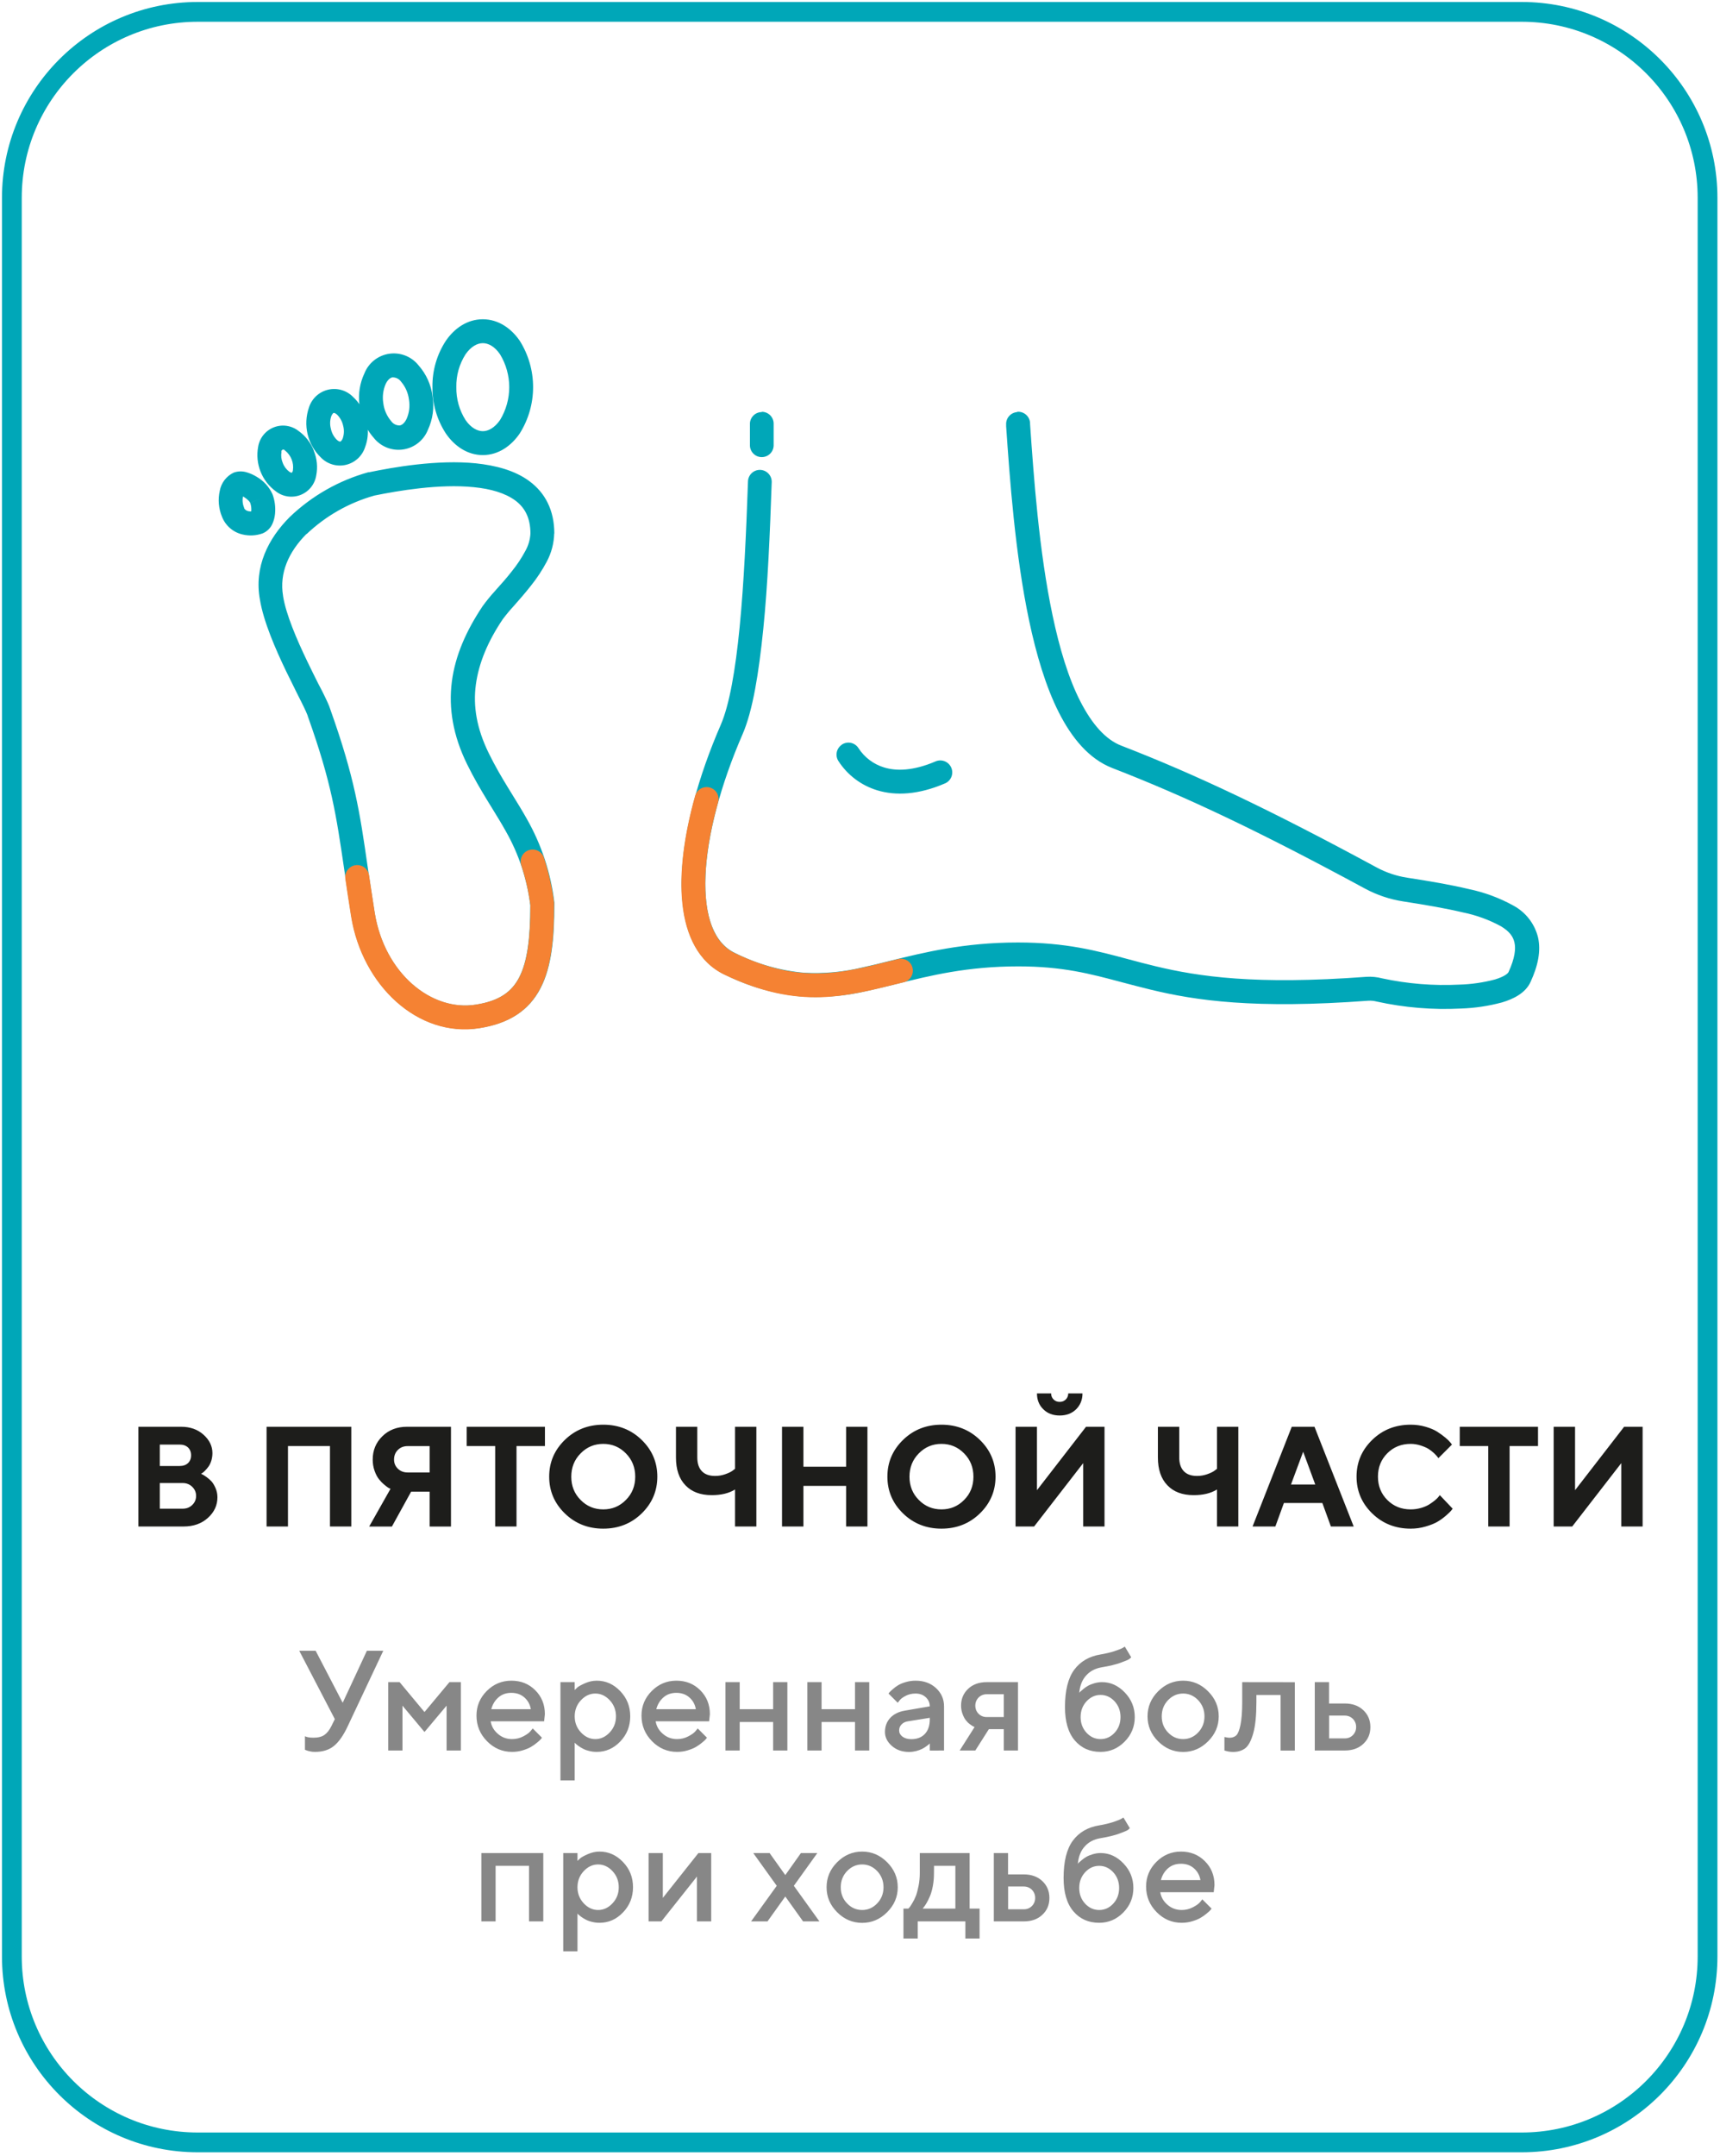 <svg width="435" height="545" viewBox="0 0 435 545" fill="none" xmlns="http://www.w3.org/2000/svg">
<path d="M384.85 3H50C24.043 3 3 24.043 3 50V494.53C3 520.487 24.043 541.53 50 541.53H384.85C410.807 541.53 431.85 520.487 431.85 494.53V50C431.85 24.043 410.807 3 384.85 3Z" stroke="#00A7B8" stroke-width="5" stroke-miterlimit="10"/>
<path d="M46.43 385.85H35.004V360.643H45.815C48.1 360.643 49.981 361.311 51.475 362.647C52.969 363.983 53.725 365.547 53.725 367.305C53.725 367.973 53.62 368.624 53.444 369.221C53.251 369.819 53.004 370.329 52.723 370.715C52.424 371.12 52.126 371.471 51.844 371.752C51.563 372.034 51.317 372.245 51.141 372.35L50.842 372.526C50.948 372.579 51.106 372.649 51.282 372.737C51.458 372.825 51.791 373.036 52.284 373.387C52.758 373.739 53.18 374.108 53.549 374.512C53.901 374.934 54.235 375.497 54.534 376.2C54.833 376.903 54.991 377.659 54.991 378.467C54.991 380.489 54.182 382.229 52.583 383.67C50.965 385.129 48.926 385.85 46.43 385.85ZM40.419 381.35H46.166C47.151 381.35 47.959 381.051 48.61 380.418C49.26 379.803 49.594 379.03 49.594 378.116C49.594 377.202 49.26 376.446 48.61 375.813C47.959 375.18 47.151 374.864 46.166 374.864H40.419V381.35ZM45.446 365.143H40.419V370.557H45.446C46.325 370.557 47.028 370.311 47.555 369.819C48.065 369.327 48.329 368.676 48.329 367.85C48.329 367.042 48.065 366.374 47.555 365.881C47.028 365.389 46.325 365.143 45.446 365.143ZM88.846 360.643V385.85H83.45V365.512H72.832V385.85H67.418V360.643H88.846ZM114.053 360.643V385.868H108.657V377.043H103.981L99.112 385.868H93.364L98.76 376.323C98.637 376.27 98.479 376.2 98.268 376.094C98.057 375.989 97.706 375.708 97.196 375.286C96.668 374.846 96.211 374.372 95.825 373.879C95.42 373.37 95.051 372.667 94.735 371.788C94.418 370.891 94.26 369.942 94.26 368.94C94.26 366.602 95.069 364.633 96.704 363.034C98.321 361.452 100.395 360.643 102.891 360.643H114.053ZM99.657 368.94C99.657 369.854 99.973 370.61 100.624 371.243C101.274 371.875 102.1 372.192 103.084 372.192H108.657V365.53H103.084C102.1 365.53 101.274 365.846 100.624 366.497C99.973 367.129 99.657 367.956 99.657 368.94ZM118.026 360.643H137.819V365.512H130.629V385.85H125.233V365.512H118.026V360.643ZM144.481 373.264C144.481 375.584 145.254 377.553 146.836 379.135C148.401 380.735 150.317 381.526 152.567 381.526C154.817 381.526 156.733 380.735 158.297 379.135C159.879 377.553 160.653 375.584 160.653 373.264C160.653 370.944 159.879 368.975 158.297 367.375C156.733 365.776 154.817 364.967 152.567 364.967C150.317 364.967 148.401 365.776 146.836 367.375C145.254 368.975 144.481 370.944 144.481 373.264ZM138.891 373.247C138.891 369.625 140.209 366.532 142.846 363.965C145.483 361.399 148.735 360.116 152.567 360.116C156.399 360.116 159.651 361.399 162.288 363.965C164.924 366.532 166.243 369.625 166.243 373.247C166.243 376.868 164.924 379.979 162.288 382.545C159.651 385.112 156.399 386.395 152.567 386.395C148.735 386.395 145.483 385.112 142.846 382.545C140.209 379.979 138.891 376.868 138.891 373.247ZM176.35 360.643V368.395C176.35 369.907 176.737 371.067 177.51 371.875C178.284 372.684 179.409 373.071 180.85 373.071C181.729 373.071 182.59 372.93 183.434 372.631C184.278 372.333 184.893 372.034 185.28 371.735L185.895 371.278V360.643H191.292V385.85H185.895V376.499C184.331 377.465 182.344 377.94 179.954 377.922C177.141 377.922 174.926 377.096 173.344 375.426C171.745 373.774 170.954 371.418 170.954 368.395V360.643H176.35ZM219.381 360.643V385.85H213.985V375.584H203.192V385.85H197.778V360.643H203.192V370.733H213.985V360.643H219.381ZM230.016 373.264C230.016 375.584 230.79 377.553 232.372 379.135C233.936 380.735 235.852 381.526 238.102 381.526C240.352 381.526 242.268 380.735 243.833 379.135C245.415 377.553 246.188 375.584 246.188 373.264C246.188 370.944 245.415 368.975 243.833 367.375C242.268 365.776 240.352 364.967 238.102 364.967C235.852 364.967 233.936 365.776 232.372 367.375C230.79 368.975 230.016 370.944 230.016 373.264ZM224.426 373.247C224.426 369.625 225.745 366.532 228.381 363.965C231.018 361.399 234.27 360.116 238.102 360.116C241.934 360.116 245.186 361.399 247.823 363.965C250.459 366.532 251.778 369.625 251.778 373.247C251.778 376.868 250.459 379.979 247.823 382.545C245.186 385.112 241.934 386.395 238.102 386.395C234.27 386.395 231.018 385.112 228.381 382.545C225.745 379.979 224.426 376.868 224.426 373.247ZM268.002 354.35C268.618 354.35 269.127 354.157 269.549 353.735C269.954 353.331 270.165 352.821 270.165 352.206H273.768C273.768 353.823 273.223 355.159 272.168 356.213C271.096 357.268 269.708 357.795 268.002 357.795C266.297 357.795 264.909 357.268 263.854 356.213C262.782 355.159 262.254 353.823 262.254 352.206H265.84C265.84 352.821 266.034 353.331 266.456 353.735C266.86 354.157 267.37 354.35 268.002 354.35ZM279.34 385.85H273.944V369.836L261.534 385.85H256.84V360.643H262.254V376.674L274.665 360.643H279.34V385.85ZM298.237 360.643V368.395C298.237 369.907 298.624 371.067 299.397 371.875C300.17 372.684 301.295 373.071 302.737 373.071C303.616 373.071 304.477 372.93 305.321 372.631C306.165 372.333 306.78 372.034 307.167 371.735L307.782 371.278V360.643H313.178V385.85H307.782V376.499C306.217 377.465 304.231 377.94 301.84 377.922C299.028 377.922 296.813 377.096 295.231 375.426C293.631 373.774 292.84 371.418 292.84 368.395V360.643H298.237ZM332.637 375.233L329.579 366.954L326.502 375.233H332.637ZM334.43 379.909H324.709L322.547 385.85H316.782L326.696 360.643H332.444L342.358 385.85H336.592L334.43 379.909ZM356.772 360.116C358.09 360.116 359.356 360.292 360.551 360.643C361.747 360.995 362.713 361.399 363.487 361.891C364.26 362.383 364.928 362.875 365.526 363.368C366.124 363.86 366.545 364.282 366.809 364.616L367.213 365.143L363.786 368.571C363.715 368.483 363.61 368.36 363.487 368.184C363.364 368.008 363.083 367.727 362.661 367.305C362.239 366.901 361.764 366.549 361.272 366.233C360.762 365.917 360.094 365.635 359.286 365.372C358.459 365.108 357.616 364.967 356.772 364.967C354.417 364.967 352.448 365.758 350.866 367.34C349.284 368.922 348.493 370.891 348.493 373.247C348.493 375.602 349.284 377.571 350.866 379.153C352.448 380.735 354.417 381.526 356.772 381.526C357.686 381.526 358.547 381.403 359.391 381.157C360.235 380.911 360.92 380.612 361.483 380.26C362.028 379.909 362.52 379.557 362.942 379.206C363.364 378.854 363.663 378.555 363.856 378.292L364.137 377.922L367.389 381.35C367.284 381.491 367.143 381.684 366.95 381.913C366.756 382.141 366.334 382.545 365.667 383.125C364.999 383.706 364.295 384.215 363.54 384.655C362.784 385.094 361.799 385.499 360.569 385.85C359.338 386.219 358.073 386.395 356.772 386.395C352.922 386.395 349.67 385.112 347.034 382.545C344.397 379.979 343.079 376.868 343.079 373.247C343.079 369.625 344.397 366.532 347.034 363.965C349.67 361.399 352.922 360.116 356.772 360.116ZM369.182 360.643H388.975V365.512H381.786V385.85H376.389V365.512H369.182V360.643ZM415.43 385.85H410.034V369.836L397.624 385.85H392.93V360.643H398.344V376.674L410.754 360.643H415.43V385.85Z" fill="#1D1D1B"/>
<path d="M79.831 417.263L86.668 430.411L92.786 417.263H96.934L87.934 436.353C86.879 438.62 85.719 440.272 84.489 441.292C83.258 442.312 81.641 442.821 79.655 442.821C79.215 442.821 78.793 442.786 78.372 442.681C77.95 442.593 77.633 442.505 77.422 442.399L77.124 442.294V438.866C77.598 439.112 78.319 439.235 79.286 439.235C80.446 439.235 81.377 439.007 82.045 438.532C82.713 438.075 83.293 437.337 83.786 436.353L84.682 434.542L75.682 417.263H79.831ZM107.358 432.749L113.668 425.19H116.551V442.47H112.948V431.132L107.358 437.794L101.786 431.132V442.47H98.182V425.19H101.065L107.358 432.749ZM137.61 435.087H124.092C124.286 436.317 124.883 437.372 125.903 438.251C126.922 439.147 128.118 439.587 129.506 439.587C130.526 439.587 131.458 439.358 132.336 438.901C133.215 438.444 133.831 438.005 134.182 437.565L134.727 436.897L137.065 439.235C136.995 439.341 136.889 439.464 136.749 439.64C136.608 439.815 136.292 440.097 135.799 440.501C135.325 440.905 134.815 441.257 134.27 441.573C133.743 441.89 133.04 442.171 132.178 442.435C131.317 442.698 130.42 442.821 129.506 442.821C127.063 442.821 124.954 441.925 123.178 440.132C121.403 438.339 120.506 436.177 120.506 433.646C120.506 431.22 121.385 429.146 123.108 427.423C124.831 425.7 126.905 424.821 129.331 424.821C131.756 424.821 133.76 425.63 135.377 427.247C136.995 428.864 137.803 430.868 137.803 433.294L137.61 435.087ZM129.313 427.897C128.012 427.897 126.922 428.284 126.043 429.058C125.165 429.831 124.567 430.815 124.25 432.028H134.252C134.042 430.815 133.497 429.831 132.618 429.058C131.739 428.284 130.649 427.897 129.313 427.897ZM150.917 442.821C150.266 442.821 149.633 442.751 149.036 442.593C148.42 442.452 147.893 442.259 147.471 442.03C147.032 441.802 146.645 441.573 146.311 441.327C145.977 441.081 145.731 440.888 145.59 440.747L145.344 440.483V450.028H141.741V425.19H145.344V427.177C145.502 427.019 145.731 426.808 146.03 426.526C146.329 426.263 146.961 425.911 147.946 425.472C148.913 425.05 149.897 424.821 150.917 424.821C153.202 424.821 155.17 425.7 156.858 427.458C158.545 429.216 159.389 431.325 159.389 433.821C159.389 436.317 158.545 438.444 156.858 440.202C155.17 441.96 153.202 442.821 150.917 442.821ZM150.565 428.073C149.194 428.073 147.981 428.636 146.926 429.761C145.872 430.886 145.344 432.257 145.344 433.839C145.344 435.421 145.872 436.774 146.926 437.899C147.981 439.024 149.194 439.587 150.565 439.587C151.936 439.587 153.149 439.024 154.204 437.899C155.258 436.774 155.786 435.421 155.786 433.839C155.786 432.257 155.258 430.886 154.204 429.761C153.149 428.636 151.936 428.073 150.565 428.073ZM179.34 435.087H165.823C166.016 436.317 166.614 437.372 167.633 438.251C168.653 439.147 169.848 439.587 171.237 439.587C172.256 439.587 173.188 439.358 174.067 438.901C174.946 438.444 175.561 438.005 175.913 437.565L176.458 436.897L178.795 439.235C178.725 439.341 178.62 439.464 178.479 439.64C178.338 439.815 178.022 440.097 177.53 440.501C177.055 440.905 176.545 441.257 176 441.573C175.473 441.89 174.77 442.171 173.909 442.435C173.047 442.698 172.151 442.821 171.237 442.821C168.793 442.821 166.684 441.925 164.909 440.132C163.133 438.339 162.237 436.177 162.237 433.646C162.237 431.22 163.116 429.146 164.838 427.423C166.561 425.7 168.635 424.821 171.061 424.821C173.487 424.821 175.491 425.63 177.108 427.247C178.725 428.864 179.534 430.868 179.534 433.294L179.34 435.087ZM171.043 427.897C169.743 427.897 168.653 428.284 167.774 429.058C166.895 429.831 166.297 430.815 165.981 432.028H175.983C175.772 430.815 175.227 429.831 174.348 429.058C173.469 428.284 172.379 427.897 171.043 427.897ZM187.075 435.263V442.47H183.471V425.19H187.075V432.028H195.53V425.19H199.133V442.47H195.53V435.263H187.075ZM207.782 435.263V442.47H204.178V425.19H207.782V432.028H216.237V425.19H219.84V442.47H216.237V435.263H207.782ZM238.754 442.47L235.151 442.487V440.694C235.098 440.729 235.01 440.817 234.905 440.923C234.799 441.028 234.571 441.187 234.237 441.433C233.903 441.679 233.551 441.89 233.165 442.083C232.778 442.276 232.286 442.452 231.706 442.61C231.108 442.751 230.528 442.839 229.93 442.839C228.172 442.839 226.713 442.329 225.553 441.31C224.393 440.29 223.813 439.112 223.813 437.812C223.813 436.388 224.252 435.192 225.149 434.226C226.045 433.276 227.276 432.661 228.84 432.397L235.151 431.308C235.151 430.394 234.799 429.638 234.131 429.005C233.463 428.39 232.602 428.073 231.547 428.073C230.633 428.073 229.79 428.267 229.051 428.653C228.313 429.04 227.803 429.409 227.522 429.796L227.047 430.411L224.709 428.073C224.78 427.985 224.868 427.862 224.991 427.722C225.114 427.581 225.395 427.317 225.817 426.948C226.239 426.579 226.696 426.245 227.188 425.946C227.663 425.665 228.295 425.401 229.086 425.173C229.877 424.944 230.704 424.821 231.547 424.821C233.657 424.821 235.379 425.454 236.733 426.702C238.069 427.95 238.754 429.479 238.754 431.308V442.47ZM230.475 439.604C231.934 439.604 233.077 439.165 233.903 438.286C234.729 437.407 235.151 436.177 235.151 434.56V434.208L229.561 435.104C228.911 435.21 228.383 435.474 227.997 435.896C227.592 436.3 227.399 436.81 227.399 437.425C227.399 438.005 227.663 438.515 228.225 438.954C228.788 439.376 229.526 439.604 230.475 439.604ZM249.565 425.19H257.458V442.47H253.872V437.073H250.092L246.665 442.47H242.709L246.489 436.528C246.401 436.511 246.278 436.458 246.12 436.37C245.961 436.3 245.68 436.106 245.293 435.825C244.907 435.544 244.573 435.21 244.274 434.823C243.975 434.454 243.694 433.944 243.448 433.276C243.202 432.608 243.061 431.905 243.061 431.132C243.061 429.409 243.659 428.003 244.854 426.878C246.049 425.753 247.614 425.19 249.565 425.19ZM253.872 428.249H249.547C248.739 428.249 248.053 428.53 247.491 429.075C246.946 429.638 246.665 430.323 246.665 431.132C246.665 431.958 246.946 432.644 247.491 433.188C248.053 433.751 248.739 434.015 249.547 434.015H253.872V428.249ZM286.989 434.015C286.989 436.44 286.127 438.515 284.422 440.237C282.717 441.96 280.696 442.821 278.34 442.821C275.633 442.821 273.471 441.854 271.819 439.921C270.167 437.987 269.34 435.175 269.34 431.501C269.34 427.3 270.131 424.153 271.678 422.062C273.243 419.952 275.458 418.669 278.34 418.194C279.624 417.983 280.766 417.702 281.786 417.386C282.805 417.052 283.508 416.771 283.895 416.56L284.475 416.208L286.092 418.915C286.022 419.003 285.864 419.144 285.653 419.319C285.442 419.495 284.704 419.812 283.456 420.269C282.208 420.726 280.625 421.112 278.709 421.429C277.057 421.692 275.721 422.378 274.719 423.485C273.7 424.575 273.12 426.052 272.944 427.915C272.979 427.845 273.067 427.739 273.19 427.616C273.313 427.493 273.559 427.282 273.946 426.966C274.315 426.649 274.702 426.386 275.124 426.14C275.545 425.894 276.073 425.683 276.723 425.489C277.374 425.296 278.042 425.19 278.709 425.19C280.889 425.19 282.805 426.069 284.475 427.81C286.145 429.55 286.989 431.624 286.989 434.015ZM273.295 434.015C273.295 435.597 273.805 436.933 274.79 437.987C275.792 439.06 276.969 439.587 278.34 439.587C279.711 439.587 280.889 439.06 281.891 437.987C282.875 436.933 283.385 435.597 283.385 434.015C283.385 432.433 282.875 431.114 281.891 430.042C280.889 428.97 279.711 428.425 278.34 428.425C276.969 428.425 275.792 428.97 274.79 430.042C273.805 431.114 273.295 432.433 273.295 434.015ZM304.62 433.839C304.62 432.222 304.075 430.868 303.02 429.743C301.948 428.636 300.682 428.073 299.223 428.073C297.747 428.073 296.481 428.636 295.409 429.743C294.336 430.868 293.809 432.222 293.809 433.839C293.809 435.456 294.336 436.81 295.409 437.917C296.481 439.042 297.747 439.587 299.223 439.587C300.682 439.587 301.948 439.042 303.02 437.917C304.075 436.81 304.62 435.456 304.62 433.839ZM290.223 433.839C290.223 431.413 291.102 429.304 292.895 427.511C294.688 425.718 296.797 424.821 299.223 424.821C301.649 424.821 303.741 425.718 305.534 427.511C307.327 429.304 308.223 431.413 308.223 433.839C308.223 436.265 307.327 438.356 305.534 440.149C303.741 441.942 301.649 442.839 299.223 442.839C296.797 442.839 294.688 441.942 292.895 440.149C291.102 438.356 290.223 436.265 290.223 433.839ZM314.165 425.19L327.471 425.208V442.487H323.868V428.442H317.75V430.253C317.75 433.54 317.504 436.142 316.977 438.04C316.45 439.938 315.782 441.222 314.973 441.872C314.165 442.505 313.11 442.839 311.827 442.839C311.51 442.839 311.159 442.804 310.807 442.751C310.456 442.681 310.174 442.628 309.981 442.558L309.665 442.487V439.06C310.139 439.165 310.561 439.235 310.913 439.253C311.651 439.253 312.231 439.042 312.653 438.655C313.075 438.251 313.444 437.372 313.725 436.001C314.006 434.63 314.165 432.714 314.165 430.235V425.19ZM336.137 439.411H340.092C340.901 439.411 341.586 439.147 342.149 438.585C342.694 438.04 342.975 437.354 342.975 436.528C342.975 435.72 342.694 435.034 342.149 434.472C341.586 433.927 340.901 433.646 340.092 433.646H336.137V439.411ZM346.579 436.546C346.579 438.269 345.981 439.692 344.786 440.8C343.59 441.925 342.026 442.47 340.075 442.47H332.516V425.19H336.12V430.587H340.075C342.026 430.587 343.59 431.149 344.786 432.274C345.981 433.399 346.579 434.823 346.579 436.546Z" fill="#878787"/>
<path d="M125.341 471.625V485.67H121.738V468.391H137.4V485.67H133.796V471.625H125.341ZM151.621 486.021C150.97 486.021 150.337 485.951 149.74 485.793C149.125 485.652 148.597 485.459 148.175 485.23C147.736 485.002 147.349 484.773 147.015 484.527C146.681 484.281 146.435 484.088 146.294 483.947L146.048 483.684V493.229H142.445V468.391H146.048V470.377C146.207 470.219 146.435 470.008 146.734 469.727C147.033 469.463 147.666 469.111 148.65 468.672C149.617 468.25 150.601 468.021 151.621 468.021C153.906 468.021 155.875 468.9 157.562 470.658C159.25 472.416 160.093 474.525 160.093 477.021C160.093 479.518 159.25 481.645 157.562 483.402C155.875 485.16 153.906 486.021 151.621 486.021ZM151.269 471.273C149.898 471.273 148.685 471.836 147.63 472.961C146.576 474.086 146.048 475.457 146.048 477.039C146.048 478.621 146.576 479.975 147.63 481.1C148.685 482.225 149.898 482.787 151.269 482.787C152.64 482.787 153.853 482.225 154.908 481.1C155.962 479.975 156.49 478.621 156.49 477.039C156.49 475.457 155.962 474.086 154.908 472.961C153.853 471.836 152.64 471.273 151.269 471.273ZM176.634 468.391H179.869V485.67H176.265V474.332L167.265 485.67H164.031V468.391H167.634V479.729L176.634 468.391ZM200.769 476.67L207.238 485.67H203.107L198.607 479.377L194.107 485.67H189.958L196.445 476.67L190.503 468.391H194.634L198.607 473.963L202.562 468.391H206.71L200.769 476.67ZM223.445 477.039C223.445 475.422 222.9 474.068 221.845 472.943C220.773 471.836 219.507 471.273 218.048 471.273C216.572 471.273 215.306 471.836 214.234 472.943C213.162 474.068 212.634 475.422 212.634 477.039C212.634 478.656 213.162 480.01 214.234 481.117C215.306 482.242 216.572 482.787 218.048 482.787C219.507 482.787 220.773 482.242 221.845 481.117C222.9 480.01 223.445 478.656 223.445 477.039ZM209.048 477.039C209.048 474.613 209.927 472.504 211.72 470.711C213.513 468.918 215.623 468.021 218.048 468.021C220.474 468.021 222.566 468.918 224.359 470.711C226.152 472.504 227.048 474.613 227.048 477.039C227.048 479.465 226.152 481.557 224.359 483.35C222.566 485.143 220.474 486.039 218.048 486.039C215.623 486.039 213.513 485.143 211.72 483.35C209.927 481.557 209.048 479.465 209.048 477.039ZM228.49 482.436H229.738C229.808 482.365 229.896 482.26 230.037 482.102C230.177 481.943 230.406 481.592 230.74 481.029C231.074 480.484 231.373 479.887 231.619 479.254C231.865 478.621 232.093 477.777 232.304 476.723C232.515 475.686 232.621 474.596 232.621 473.436V468.391H245.224V482.436H247.738V489.994H244.152V485.67H232.093V489.994H228.49V482.436ZM236.224 471.625L236.207 473.436C236.207 474.596 236.119 475.686 235.925 476.705C235.732 477.742 235.486 478.604 235.205 479.271C234.923 479.939 234.625 480.52 234.343 481.012C234.062 481.504 233.816 481.855 233.64 482.066L233.341 482.436H241.621V471.625H236.224ZM254.962 482.611H258.917C259.726 482.611 260.412 482.348 260.974 481.785C261.519 481.24 261.8 480.555 261.8 479.729C261.8 478.92 261.519 478.234 260.974 477.672C260.412 477.127 259.726 476.846 258.917 476.846H254.962V482.611ZM265.404 479.746C265.404 481.469 264.806 482.893 263.611 484C262.416 485.125 260.851 485.67 258.9 485.67H251.341V468.391H254.945V473.787H258.9C260.851 473.787 262.416 474.35 263.611 475.475C264.806 476.6 265.404 478.023 265.404 479.746ZM286.638 477.215C286.638 479.641 285.777 481.715 284.072 483.438C282.367 485.16 280.345 486.021 277.99 486.021C275.283 486.021 273.121 485.055 271.468 483.121C269.816 481.188 268.99 478.375 268.99 474.701C268.99 470.5 269.781 467.354 271.328 465.262C272.892 463.152 275.107 461.869 277.99 461.395C279.273 461.184 280.416 460.902 281.435 460.586C282.455 460.252 283.158 459.971 283.544 459.76L284.125 459.408L285.742 462.115C285.671 462.203 285.513 462.344 285.302 462.52C285.091 462.695 284.353 463.012 283.105 463.469C281.857 463.926 280.275 464.312 278.359 464.629C276.707 464.893 275.371 465.578 274.369 466.686C273.349 467.775 272.769 469.252 272.593 471.115C272.628 471.045 272.716 470.939 272.839 470.816C272.962 470.693 273.208 470.482 273.595 470.166C273.964 469.85 274.351 469.586 274.773 469.34C275.195 469.094 275.722 468.883 276.373 468.689C277.023 468.496 277.691 468.391 278.359 468.391C280.539 468.391 282.455 469.27 284.125 471.01C285.794 472.75 286.638 474.824 286.638 477.215ZM272.945 477.215C272.945 478.797 273.455 480.133 274.439 481.188C275.441 482.26 276.619 482.787 277.99 482.787C279.361 482.787 280.539 482.26 281.541 481.188C282.525 480.133 283.035 478.797 283.035 477.215C283.035 475.633 282.525 474.314 281.541 473.242C280.539 472.17 279.361 471.625 277.99 471.625C276.619 471.625 275.441 472.17 274.439 473.242C273.455 474.314 272.945 475.633 272.945 477.215ZM306.958 478.287H293.441C293.634 479.518 294.232 480.572 295.251 481.451C296.271 482.348 297.466 482.787 298.855 482.787C299.875 482.787 300.806 482.559 301.685 482.102C302.564 481.645 303.179 481.205 303.531 480.766L304.076 480.098L306.414 482.436C306.343 482.541 306.238 482.664 306.097 482.84C305.957 483.016 305.64 483.297 305.148 483.701C304.673 484.105 304.164 484.457 303.619 484.773C303.091 485.09 302.388 485.371 301.527 485.635C300.666 485.898 299.769 486.021 298.855 486.021C296.412 486.021 294.302 485.125 292.527 483.332C290.751 481.539 289.855 479.377 289.855 476.846C289.855 474.42 290.734 472.346 292.457 470.623C294.179 468.9 296.253 468.021 298.679 468.021C301.105 468.021 303.109 468.83 304.726 470.447C306.343 472.064 307.152 474.068 307.152 476.494L306.958 478.287ZM298.662 471.098C297.361 471.098 296.271 471.484 295.392 472.258C294.513 473.031 293.916 474.016 293.599 475.229H303.601C303.39 474.016 302.845 473.031 301.966 472.258C301.087 471.484 299.998 471.098 298.662 471.098Z" fill="#878787"/>
<path fill-rule="evenodd" clip-rule="evenodd" d="M122.11 80.7C118.11 80.7 114.88 83.04 112.75 86.15C110.482 89.626 109.305 93.701 109.37 97.85C109.314 102.002 110.491 106.077 112.75 109.56C114.88 112.68 118.14 115.03 122.11 115.03C126.08 115.03 129.33 112.67 131.45 109.56C133.655 106.053 134.825 101.994 134.825 97.85C134.825 93.707 133.655 89.648 131.45 86.14C129.32 83.04 126.07 80.7 122.11 80.7ZM117.73 106.16C116.16 103.677 115.353 100.788 115.41 97.85C115.349 94.922 116.157 92.041 117.73 89.57C119.11 87.57 120.73 86.74 122.11 86.74C123.49 86.74 125.11 87.56 126.47 89.57C127.986 92.071 128.788 94.94 128.788 97.865C128.788 100.79 127.986 103.659 126.47 106.16C125.09 108.16 123.47 108.99 122.12 108.99C120.77 108.99 119.11 108.17 117.73 106.16ZM109.39 100.16C109.026 97.274 107.803 94.563 105.88 92.38C105.01 91.276 103.865 90.421 102.559 89.9C101.253 89.379 99.833 89.212 98.442 89.415C97.051 89.617 95.738 90.183 94.635 91.055C93.532 91.927 92.679 93.074 92.16 94.38C91.017 96.807 90.578 99.506 90.89 102.17C90.441 101.518 89.921 100.918 89.34 100.38C88.535 99.542 87.525 98.928 86.41 98.599C85.295 98.27 84.114 98.237 82.982 98.503C81.851 98.77 80.808 99.326 79.957 100.118C79.106 100.91 78.477 101.911 78.13 103.02C77.381 105.188 77.266 107.525 77.797 109.757C78.328 111.988 79.484 114.022 81.13 115.62C81.936 116.458 82.947 117.072 84.063 117.401C85.178 117.73 86.36 117.762 87.492 117.496C88.624 117.23 89.667 116.673 90.519 115.881C91.371 115.09 92.002 114.09 92.35 112.98C92.869 111.592 93.097 110.111 93.02 108.63C93.449 109.34 93.941 110.009 94.49 110.63C95.359 111.739 96.506 112.599 97.814 113.123C99.122 113.647 100.545 113.816 101.94 113.613C103.334 113.41 104.65 112.842 105.755 111.967C106.859 111.092 107.713 109.941 108.23 108.63C109.453 105.996 109.857 103.056 109.39 100.19V100.16ZM99.31 95.39C99.725 95.385 100.134 95.481 100.503 95.669C100.872 95.857 101.191 96.132 101.43 96.47C102.531 97.753 103.227 99.332 103.43 101.01C103.715 102.672 103.499 104.381 102.81 105.92C102.22 107.12 101.52 107.48 101.08 107.54C100.662 107.548 100.249 107.454 99.876 107.266C99.503 107.078 99.182 106.801 98.94 106.46C97.839 105.178 97.143 103.598 96.94 101.92C96.665 100.258 96.881 98.552 97.56 97.01C98.16 95.8 98.85 95.44 99.29 95.38L99.31 95.39ZM84.37 104.39C84.443 104.377 84.517 104.377 84.59 104.39C84.843 104.491 85.074 104.641 85.27 104.83C86.038 105.596 86.566 106.569 86.79 107.63C87.066 108.667 87.031 109.763 86.69 110.78C86.601 111.035 86.462 111.27 86.28 111.47C86.229 111.529 86.163 111.574 86.09 111.6C86.015 111.62 85.936 111.62 85.86 111.6C85.605 111.503 85.373 111.353 85.18 111.16C84.414 110.4 83.892 109.429 83.68 108.37C83.399 107.33 83.434 106.23 83.78 105.21C83.869 104.955 84.008 104.72 84.19 104.52C84.238 104.457 84.3 104.406 84.37 104.37V104.39ZM79.37 113.92C78.601 111.906 77.25 110.166 75.49 108.92C74.618 108.241 73.584 107.801 72.49 107.642C71.397 107.484 70.28 107.613 69.251 108.016C68.222 108.42 67.316 109.084 66.621 109.944C65.927 110.804 65.468 111.829 65.29 112.92C64.893 115.034 65.104 117.217 65.899 119.216C66.694 121.215 68.04 122.946 69.78 124.21C70.652 124.887 71.685 125.325 72.778 125.482C73.87 125.639 74.985 125.51 76.012 125.107C77.039 124.703 77.944 124.04 78.638 123.182C79.332 122.323 79.791 121.299 79.97 120.21C80.396 118.091 80.176 115.893 79.34 113.9L79.37 113.92ZM72.1 113.92C72.048 113.806 71.954 113.716 71.837 113.67C71.721 113.623 71.591 113.623 71.474 113.669C71.358 113.715 71.263 113.804 71.21 113.918C71.157 114.031 71.15 114.161 71.19 114.28C71.029 115.202 71.14 116.151 71.51 117.01C71.833 117.894 72.407 118.666 73.16 119.23C73.345 119.377 73.566 119.47 73.8 119.5C73.957 119.325 74.055 119.104 74.08 118.87C74.215 117.935 74.102 116.98 73.751 116.102C73.4 115.224 72.823 114.454 72.08 113.87L72.1 113.92ZM77.54 135C82.38 130.403 88.272 127.059 94.7 125.26C100.7 124.04 111.06 122.26 119.8 123.14C124.2 123.57 127.8 124.66 130.31 126.5C132.62 128.21 134.15 130.75 134.15 134.86C134.065 136.402 133.627 137.904 132.87 139.25C131.897 141.072 130.752 142.797 129.45 144.4C128.15 146.07 126.76 147.64 125.45 149.08L125.3 149.26C124.131 150.527 123.039 151.863 122.03 153.26C117.94 159.39 115.12 165.68 114.27 172.35C113.42 179.02 114.58 185.93 118.1 193.11C119.8 196.58 121.55 199.54 123.21 202.27L124.44 204.27C125.66 206.27 126.81 208.1 127.89 210.05C131.195 215.836 133.31 222.225 134.11 228.84C134.11 237.27 133.34 243.1 131.32 247.03C129.45 250.67 126.32 253.03 120.32 253.96C109.08 255.76 97.21 246.03 94.75 230.73C94.06 226.37 93.49 222.56 92.98 219.08C90.98 205.16 89.67 196.55 83.6 179.48C83.386 178.797 83.125 178.128 82.82 177.48C82.46 176.69 82 175.74 81.48 174.7L80.48 172.79C79.64 171.11 78.7 169.23 77.73 167.21C74.99 161.51 72.33 155.28 71.59 150.69C71.586 150.667 71.586 150.643 71.59 150.62C70.62 144.87 72.96 139.55 77.51 134.96L77.54 135ZM140.19 134.86C140.19 128.92 137.83 124.55 133.92 121.65C130.18 118.86 125.29 117.65 120.4 117.12C110.62 116.12 99.4 118.12 93.4 119.36H93.18C85.714 121.432 78.877 125.321 73.28 130.68C67.85 136.1 64.2 143.31 65.74 151.58C66.65 157.14 69.68 164.08 72.39 169.72C73.39 171.78 74.39 173.72 75.21 175.44L76.14 177.28C76.65 178.28 77.07 179.18 77.38 179.86C77.53 180.21 77.65 180.48 77.73 180.69C77.81 180.9 77.82 180.94 77.83 180.96C77.83 181.07 77.89 181.18 77.93 181.29C83.83 197.85 85.02 205.91 87.05 219.73C87.57 223.24 88.14 227.11 88.85 231.6C91.66 249.03 105.75 262.33 121.34 259.84C128.78 258.66 133.81 255.41 136.74 249.71C139.51 244.34 140.21 237.14 140.2 228.54C140.21 228.407 140.21 228.273 140.2 228.14C139.318 220.703 136.955 213.519 133.25 207.01C132.09 204.93 130.84 202.92 129.6 200.91L128.45 199.04C126.82 196.38 125.19 193.61 123.61 190.38C120.55 184.15 119.61 178.47 120.35 173.04C121.09 167.61 123.35 162.17 127.13 156.55C128.006 155.38 128.94 154.255 129.93 153.18L130.1 152.99C131.35 151.57 132.83 149.89 134.25 148.08C135.794 146.164 137.15 144.105 138.3 141.93C139.457 139.749 140.094 137.329 140.16 134.86H140.19ZM68.89 124.86C68.054 123.057 66.686 121.553 64.97 120.55C64.183 120.054 63.331 119.668 62.44 119.4C61.353 119.055 60.184 119.076 59.11 119.46C58.198 119.891 57.402 120.533 56.788 121.333C56.175 122.133 55.76 123.068 55.58 124.06C55.088 126.238 55.28 128.515 56.13 130.58C56.561 131.705 57.263 132.706 58.174 133.494C59.084 134.283 60.175 134.834 61.35 135.1C63.024 135.499 64.778 135.405 66.4 134.83C67.499 134.375 68.385 133.521 68.88 132.44C69.245 131.626 69.475 130.758 69.56 129.87C69.723 128.175 69.497 126.465 68.9 124.87L68.89 124.86ZM61.75 128.36C61.36 127.456 61.255 126.455 61.45 125.49L61.78 125.68C62.169 125.92 62.528 126.206 62.85 126.53C63.02 126.695 63.165 126.884 63.28 127.09C63.525 127.789 63.613 128.533 63.54 129.27C63.281 129.283 63.022 129.259 62.77 129.2C62.546 129.152 62.335 129.056 62.15 128.92C61.962 128.793 61.814 128.617 61.72 128.41L61.75 128.36ZM63.28 127.09L66.09 125.97L63.28 127.08V127.09ZM257.28 104.09C257.677 104.059 258.075 104.107 258.453 104.231C258.831 104.355 259.181 104.554 259.481 104.814C259.782 105.075 260.028 105.392 260.204 105.749C260.381 106.105 260.485 106.493 260.51 106.89V107.17C261.43 120.37 262.74 139.17 266.21 155.59C267.96 163.87 270.21 171.4 273.21 177.26C276.21 183.12 279.65 186.95 283.56 188.47C302.49 195.79 321.37 204.77 348.14 219.25C350.546 220.55 353.157 221.43 355.86 221.85C361.71 222.75 366.98 223.65 371.46 224.73C375.435 225.551 379.262 226.97 382.81 228.94C384.337 229.772 385.675 230.913 386.737 232.291C387.799 233.668 388.563 235.251 388.98 236.94C389.75 240.35 388.98 244.13 387.07 248.24C385.77 251.08 382.65 252.55 379.87 253.38C376.471 254.293 372.978 254.813 369.46 254.93C362.316 255.293 355.156 254.698 348.17 253.16C347.489 252.982 346.783 252.911 346.08 252.95C317.39 255.08 302.47 252.95 290.89 250.12C288.32 249.5 285.97 248.87 283.69 248.27C275.69 246.14 268.79 244.27 257.5 244.27C244.66 244.27 235.38 246.57 226.81 248.69C224.36 249.3 221.97 249.89 219.57 250.41C214.124 251.726 208.514 252.231 202.92 251.91C196.091 251.304 189.438 249.414 183.31 246.34C174.64 242.21 171.97 232.08 172.43 221.06C172.89 209.81 176.6 196.27 182.3 183.18C184.46 178.18 185.99 169.48 187.07 158.41C188.15 147.34 188.72 134.61 189.17 121.67C189.184 121.276 189.275 120.889 189.439 120.53C189.602 120.171 189.835 119.848 190.123 119.58C190.411 119.311 190.75 119.101 191.119 118.963C191.488 118.825 191.881 118.761 192.275 118.775C192.669 118.789 193.056 118.88 193.415 119.044C193.774 119.207 194.097 119.44 194.366 119.728C194.634 120.016 194.844 120.355 194.982 120.724C195.12 121.093 195.184 121.486 195.17 121.88C194.72 134.88 194.17 147.88 193.04 158.99C191.91 170.1 190.39 179.65 187.8 185.59C182.29 198.26 178.85 211.04 178.43 221.31C177.99 231.82 180.7 238.42 185.87 240.88C191.319 243.633 197.24 245.329 203.32 245.88C208.338 246.162 213.369 245.697 218.25 244.5C220.42 244.03 222.66 243.5 225.02 242.89C233.66 240.75 243.81 238.23 257.46 238.23C269.6 238.23 277.4 240.32 285.46 242.49C287.66 243.08 289.88 243.67 292.22 244.23C303.12 246.85 317.41 249 345.56 246.91C346.906 246.825 348.256 246.956 349.56 247.3C355.969 248.679 362.532 249.211 369.08 248.88C372.12 248.794 375.14 248.358 378.08 247.58C380.63 246.81 381.39 245.99 381.52 245.71C383.13 242.19 383.38 239.84 383.02 238.25C382.66 236.66 381.72 235.42 379.6 234.13C376.585 232.492 373.343 231.312 369.98 230.63C365.77 229.63 360.71 228.75 354.88 227.85C351.491 227.328 348.217 226.229 345.2 224.6C318.57 210.19 299.92 201.34 281.32 194.14C275.37 191.83 271.02 186.48 267.75 180.01C264.48 173.54 262.07 165.38 260.27 156.87C256.71 140.01 255.37 120.87 254.46 107.77V107.34C254.413 106.557 254.675 105.787 255.189 105.194C255.703 104.602 256.428 104.234 257.21 104.17L257.28 104.09ZM192.73 104.09C193.128 104.099 193.519 104.187 193.882 104.349C194.246 104.511 194.573 104.743 194.846 105.032C195.118 105.322 195.331 105.662 195.471 106.034C195.61 106.407 195.675 106.803 195.66 107.2C195.66 108.2 195.66 108.96 195.66 109.75C195.66 110.55 195.66 111.42 195.66 112.64C195.648 113.034 195.558 113.422 195.395 113.781C195.233 114.14 195.002 114.464 194.714 114.734C194.427 115.003 194.089 115.214 193.72 115.353C193.352 115.492 192.959 115.558 192.565 115.545C192.171 115.533 191.783 115.443 191.424 115.281C191.065 115.118 190.741 114.887 190.472 114.599C190.202 114.312 189.991 113.974 189.852 113.605C189.713 113.237 189.648 112.844 189.66 112.45C189.66 111.45 189.66 110.67 189.66 109.88C189.66 109.08 189.66 108.23 189.66 107.04C189.691 106.272 190.015 105.546 190.566 105.01C191.116 104.474 191.852 104.17 192.62 104.16L192.73 104.09ZM212.93 188.2C213.263 187.982 213.635 187.832 214.027 187.759C214.418 187.686 214.82 187.691 215.209 187.775C215.598 187.859 215.966 188.019 216.292 188.246C216.619 188.474 216.897 188.764 217.11 189.1C218.628 191.45 220.932 193.183 223.61 193.99C226.61 194.91 230.89 194.91 236.61 192.46C237.347 192.143 238.18 192.132 238.926 192.429C239.671 192.727 240.268 193.308 240.585 194.045C240.902 194.782 240.913 195.616 240.616 196.361C240.319 197.106 239.737 197.703 239 198.02C232.26 200.91 226.53 201.18 221.88 199.77C217.831 198.55 214.347 195.931 212.05 192.38C211.622 191.725 211.468 190.928 211.619 190.16C211.77 189.393 212.216 188.714 212.86 188.27L212.93 188.2Z" fill="#00A7B8"/>
<path fill-rule="evenodd" clip-rule="evenodd" d="M181.62 202.79C181.727 202.408 181.758 202.008 181.71 201.614C181.663 201.22 181.538 200.84 181.344 200.494C181.149 200.148 180.889 199.844 180.577 199.599C180.264 199.353 179.907 199.172 179.525 199.065C179.143 198.958 178.743 198.927 178.349 198.975C177.955 199.022 177.574 199.147 177.229 199.341C176.883 199.536 176.578 199.796 176.333 200.109C176.088 200.421 175.907 200.778 175.8 201.16C173.03 211.07 171.72 220.64 172.58 228.52C173.44 236.4 176.58 243.21 183.25 246.39C192.65 250.85 200.35 252.28 207.65 252.06C214.14 251.87 220.24 250.35 226.57 248.78L228.57 248.29C229.348 248.098 230.019 247.604 230.433 246.918C230.847 246.231 230.972 245.409 230.78 244.63C230.588 243.852 230.094 243.182 229.408 242.767C228.721 242.353 227.898 242.228 227.12 242.42L225.21 242.9C218.76 244.49 213.3 245.9 207.49 246.02C201.24 246.21 194.49 245.02 185.87 240.93C181.87 239.03 179.36 234.72 178.61 227.87C177.86 221.02 178.94 212.31 181.62 202.79ZM137.57 216.79C137.314 216.03 136.767 215.403 136.048 215.047C135.33 214.691 134.5 214.634 133.74 214.89C132.98 215.146 132.353 215.693 131.997 216.412C131.64 217.13 131.584 217.96 131.84 218.72C132.917 222.002 133.687 225.376 134.14 228.8C134.14 237.24 133.37 243.07 131.35 247C129.48 250.64 126.35 253 120.35 253.93C109.11 255.73 97.24 246 94.78 230.7C94.23 227.24 93.78 224.13 93.34 221.25C93.222 220.454 92.793 219.738 92.147 219.259C91.501 218.78 90.691 218.577 89.895 218.695C89.099 218.813 88.383 219.242 87.904 219.888C87.425 220.534 87.222 221.344 87.34 222.14C87.76 225.02 88.23 228.14 88.79 231.66C91.6 249.09 105.69 262.39 121.28 259.9C128.72 258.72 133.75 255.47 136.68 249.77C139.45 244.39 140.15 237.2 140.14 228.6C140.15 228.467 140.15 228.333 140.14 228.2C139.644 224.319 138.777 220.495 137.55 216.78L137.57 216.79Z" fill="#F58233"/>
</svg>

